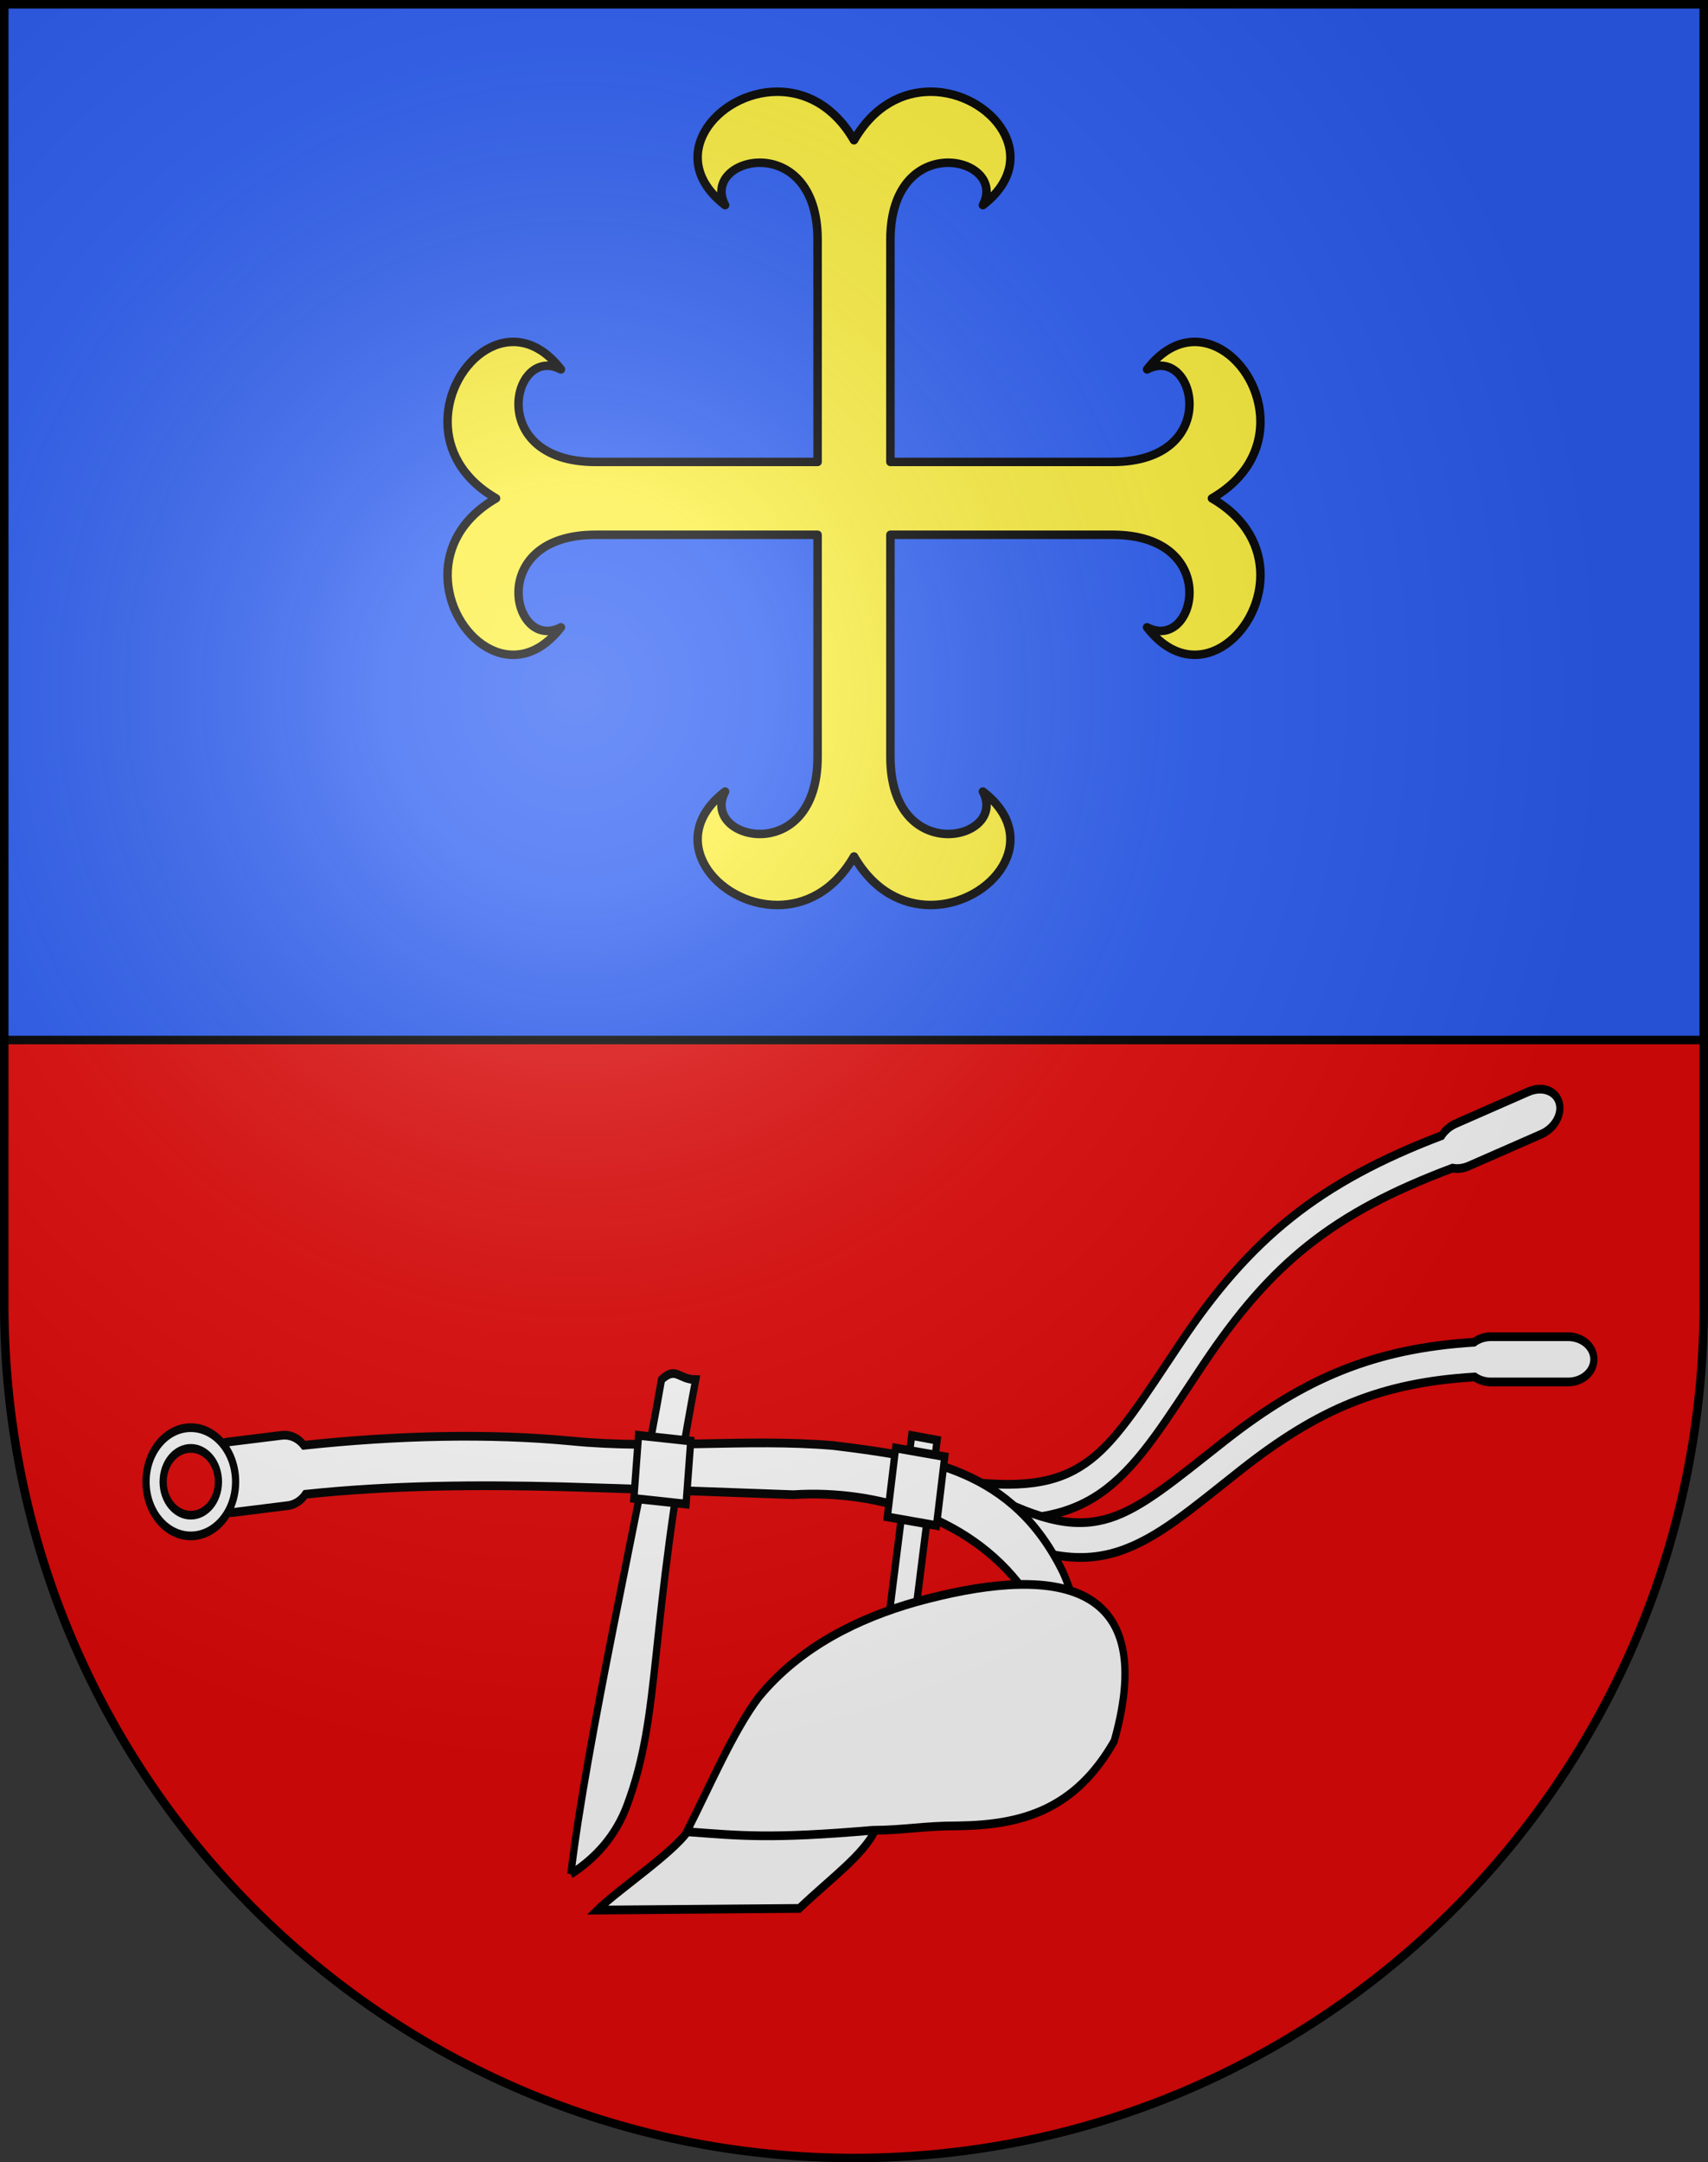 <?xml version="1.0" encoding="UTF-8" standalone="no"?>
<svg
   xmlns:dc="http://purl.org/dc/elements/1.1/"
   xmlns:cc="http://creativecommons.org/ns#"
   xmlns:rdf="http://www.w3.org/1999/02/22-rdf-syntax-ns#"
   xmlns:svg="http://www.w3.org/2000/svg"
   xmlns="http://www.w3.org/2000/svg"
   xmlns:xlink="http://www.w3.org/1999/xlink"
   xmlns:sodipodi="http://sodipodi.sourceforge.net/DTD/sodipodi-0.dtd"
   xmlns:inkscape="http://www.inkscape.org/namespaces/inkscape"
   height="763"
   width="603"
   version="1.0"
   id="svg20"
   sodipodi:version="0.32"
   inkscape:version="0.91 r13725"
   sodipodi:docname="Froideville-coat_of_arms.svg"
   inkscape:output_extension="org.inkscape.output.svg.inkscape">
  <rect width="100%" height="100%" fill="#333333" stroke="none"/>
  <defs
     id="defs29">
    <linearGradient
       id="linearGradient2893">
      <stop
         style="stop-color:#ffffff;stop-opacity:0.314;"
         offset="0"
         id="stop2895" />
      <stop
         id="stop2897"
         offset="0.19"
         style="stop-color:#ffffff;stop-opacity:0.251;" />
      <stop
         style="stop-color:#6b6b6b;stop-opacity:0.125;"
         offset="0.6"
         id="stop2901" />
      <stop
         style="stop-color:#000000;stop-opacity:0.125;"
         offset="1"
         id="stop2899" />
    </linearGradient>
    <radialGradient
       inkscape:collect="always"
       xlink:href="#linearGradient2893"
       id="radialGradient3236"
       gradientUnits="userSpaceOnUse"
       gradientTransform="matrix(1.215,1.531577e-24,1.464684e-23,1.267,-839.192,-490.489)"
       cx="858.042"
       cy="579.933"
       fx="858.042"
       fy="579.933"
       r="300" />
  </defs>
  <sodipodi:namedview
     inkscape:window-height="1553"
     inkscape:window-width="2560"
     inkscape:pageshadow="2"
     inkscape:pageopacity="0.0"
     guidetolerance="10.0"
     gridtolerance="10.0"
     objecttolerance="10.0"
     borderopacity="1.0"
     bordercolor="#666666"
     pagecolor="#ffffff"
     id="base"
     inkscape:zoom="0.92652193"
     inkscape:cx="6.7849161"
     inkscape:cy="399.00713"
     inkscape:window-x="1596"
     inkscape:window-y="956"
     inkscape:current-layer="layer2"
     showgrid="false"
     showguides="true"
     inkscape:guide-bbox="true"
     inkscape:window-maximized="1">
    <sodipodi:guide
       orientation="horizontal"
       position="761.5"
       id="guide1885" />
    <sodipodi:guide
       orientation="vertical"
       position="1.5"
       id="guide1887" />
    <sodipodi:guide
       orientation="horizontal"
       position="1.5"
       id="guide1889" />
    <sodipodi:guide
       orientation="vertical"
       position="601.5"
       id="guide1891" />
    <sodipodi:guide
       orientation="vertical"
       position="301.501"
       id="guide1893" />
  </sodipodi:namedview>
  <desc
     id="desc22">Coat of Arms of Canton of Freiburg (Fribourg)</desc>
  <g
     inkscape:groupmode="layer"
     id="layer1"
     inkscape:label="Fond écu"
     style="display:inline"
     sodipodi:insensitive="true">
    <path
       d="m 1.5,1.5 0,458.869 c 0,166.311 134.314,301.131 300,301.131 165.688,0 300,-134.82 300,-301.131 l 0,-458.869 -600,0 z"
       id="path3319"
       style="fill:#2b5df2;fill-opacity:1"
       inkscape:connector-curvature="0" />
    <path
       d="m 1.5,367 0,93.369 c 0,166.311 134.314,301.131 300,301.131 165.688,0 300,-134.82 300,-301.131 l 0,-93.369 -600,0 0,0 z"
       id="path3321"
       style="fill:#e20909"
       inkscape:connector-curvature="0" />
  </g>
  <g
     inkscape:groupmode="layer"
     id="layer2"
     inkscape:label="Meubles"
     style="display:inline">
    <line
       y2="367"
       x2="601.498"
       y1="367"
       x1="1.5"
       id="line2484"
       style="fill:none;stroke:#000000;stroke-width:3" />
    <path
       inkscape:connector-curvature="0"
       d="m 274.423,32.358 c -21.364,0.017 -40.253,23.221 -18.43,40.032 -9.045,-17.191 32.653,-26.774 32.653,12.253 l 0,78.361 -78.361,0 c -39.027,0 -29.445,-41.698 -12.253,-32.653 -16.81,-21.823 -40.015,-2.934 -40.032,18.43 -0.008,9.711 4.775,19.936 17.128,27.077 -12.353,7.141 -17.135,17.366 -17.128,27.077 0.017,21.364 23.221,40.253 40.032,18.43 -17.191,9.045 -26.774,-32.653 12.253,-32.653 l 78.361,0 0,78.361 c 0,39.027 -41.698,29.445 -32.653,12.253 -21.823,16.81 -2.934,40.015 18.43,40.032 9.711,0.008 19.936,-4.775 27.077,-17.128 7.141,12.353 17.366,17.135 27.077,17.128 21.364,-0.017 40.253,-23.221 18.43,-40.032 9.045,17.191 -32.653,26.774 -32.653,-12.253 l 0,-78.361 78.361,0 c 39.027,0 29.445,41.698 12.253,32.653 16.81,21.823 40.015,2.934 40.032,-18.43 0.008,-9.711 -4.775,-19.936 -17.128,-27.077 12.353,-7.141 17.135,-17.366 17.128,-27.077 -0.017,-21.364 -23.221,-40.253 -40.032,-18.43 17.191,-9.045 26.774,32.653 -12.253,32.653 l -78.361,0 0,-78.361 c 0,-39.027 41.698,-29.445 32.653,-12.253 21.823,-16.81 2.934,-40.015 -18.43,-40.032 -9.711,-0.008 -19.936,4.775 -27.077,17.128 -7.141,-12.353 -17.366,-17.135 -27.077,-17.128 z"
       id="path3356"
       style="display:inline;fill:#fcef3c;fill-opacity:1;stroke:#000000;stroke-width:3;stroke-linecap:round;stroke-linejoin:round;stroke-miterlimit:4;stroke-dasharray:none" />
    <g
       transform="matrix(0.409,0,0,0.494,-462.347,-556.176)"
       id="g5195"
       inkscape:label="Calque 1"
       style="display:inline;fill:#fcef3c;stroke:#000000;stroke-width:6.228;stroke-miterlimit:4;stroke-dasharray:none;stroke-opacity:1">
      <g
         style="fill:#ffffff;stroke:#000000;stroke-width:6.228;stroke-miterlimit:4;stroke-dasharray:none;stroke-opacity:1"
         id="g5012"
         transform="translate(1320.347,1895.054)">
        <path
           inkscape:connector-curvature="0"
           style="fill:#ffffff;fill-opacity:1;fill-rule:evenodd;stroke:#000000;stroke-width:6.228;stroke-linecap:butt;stroke-linejoin:miter;stroke-miterlimit:4;stroke-dasharray:none;stroke-opacity:1"
           d="M 325.714,595.219 500,594.036 c 26.222,-20.72 54.981,-37.821 65.714,-55.959 l -158.99,-2.857 c -10.044,16.19 -61.009,43.81 -81.01,60 z"
           id="path4466"
           sodipodi:nodetypes="ccccc" />
        <path
           inkscape:connector-curvature="0"
           style="fill:#ffffff;fill-opacity:1;fill-rule:evenodd;stroke:#000000;stroke-width:6.228;stroke-linecap:butt;stroke-linejoin:miter;stroke-miterlimit:4;stroke-dasharray:none;stroke-opacity:1"
           d="m 302.857,569.505 c 21.179,-11.24 38.432,-26.995 48.318,-48.751 30.555,-67.881 17.33,-120.869 59.457,-304.431 -15.271,-0.132 -16.756,-9.77 -29.552,0 -19.553,94.286 -64.89,258.896 -78.223,353.182 z"
           id="path4470"
           sodipodi:nodetypes="ccccc" />
        <rect
           style="fill:#ffffff;fill-opacity:1;stroke:#000000;stroke-width:6.228;stroke-miterlimit:4;stroke-dasharray:none;stroke-opacity:1"
           id="rect4474"
           width="22.223"
           height="252.538"
           x="628.51"
           y="163.76"
           transform="matrix(0.989,0.15,-0.15,0.989,0,0)" />
        <path
           inkscape:connector-curvature="0"
           style="fill:#ffffff;fill-opacity:1;fill-rule:evenodd;stroke:#000000;stroke-width:6.228;stroke-linecap:butt;stroke-linejoin:miter;stroke-miterlimit:4;stroke-dasharray:none;stroke-opacity:1"
           d="m 1140.094,8.812 c -3.384,-0.092 -7.04,0.499 -10.656,1.812 l -62.656,22.75 c -5.241,1.903 -9.489,5.024 -12.312,8.656 -105.592,33.271 -165.009,73.225 -225.25,147.812 -32.481,40.216 -53.244,67.857 -77.5,83.406 -24.256,15.549 -53.409,21.275 -108.031,15.875 l -2.438,24.844 c 57.325,5.667 94.101,-0.53 123.938,-19.656 29.836,-19.126 51.346,-48.939 83.5,-88.75 58.402,-72.31 111.317,-108.086 215.188,-140.344 4.252,0.705 9.108,0.285 13.938,-1.469 L 1140.469,41 c 11.572,-4.203 18.431,-14.365 15.375,-22.781 -2.101,-5.786 -8.305,-9.205 -15.75,-9.406 z"
           id="path4996" />
        <path
           inkscape:connector-curvature="0"
           style="fill:#ffffff;fill-opacity:1;fill-rule:evenodd;stroke:#000000;stroke-width:6.228;stroke-linecap:butt;stroke-linejoin:miter;stroke-miterlimit:4;stroke-dasharray:none;stroke-opacity:1"
           d="m 1097.031,185.656 c -5.572,0 -10.639,1.491 -14.531,3.938 -85.451,4.445 -145.852,25.287 -214.656,70.094 -43.319,28.21 -71.595,48.083 -99.469,55.375 -27.873,7.292 -57.345,3.702 -107.625,-18.312 l -10.031,22.875 c 52.768,23.104 89.682,28.595 123.969,19.625 34.287,-8.97 63.93,-30.699 106.812,-58.625 66.066,-43.024 120.298,-62.233 201.594,-66.219 3.807,2.226 8.65,3.562 13.937,3.562 l 66.656,0 c 12.312,0 22.219,-7.202 22.219,-16.156 0,-8.954 -9.907,-16.156 -22.219,-16.156 l -66.656,0 z"
           id="path4480" />
        <path
           inkscape:connector-curvature="0"
           style="fill:#ffffff;fill-opacity:1;fill-rule:evenodd;stroke:#000000;stroke-width:6.228;stroke-linecap:butt;stroke-linejoin:miter;stroke-miterlimit:4;stroke-dasharray:none;stroke-opacity:1"
           d="m 55.688,255.969 c -0.77,0.002 -1.561,0.044 -2.344,0.125 L 6.125,260.938 c -12.525,1.29 -7.571,12.413 -6.281,24.938 l 0.531,5.031 c 1.29,12.525 -1.587,21.571 10.938,20.281 l 47.219,-4.875 c 6.207,-0.639 11.556,-3.682 15.219,-8.125 74.437,-6.482 148.26,-6.884 223.094,-5.312 66.029,1.585 132.044,3.645 198.062,5.625 71.201,-3.801 157.716,16.226 203.344,73.5 35.13,57.883 -3.604,104.552 -132.562,110.625 l 4.031,22.25 C 736.118,514.259 769.872,434.647 727.781,354.062 684.126,279.786 608.873,271.509 529.25,263.375 c -75.746,-5.284 -150.877,2.997 -226.344,-3.25 -70.204,-5.549 -149.737,-4.086 -230.562,3.094 -4.187,-4.512 -10.145,-7.263 -16.656,-7.25 z"
           id="path4472"
           sodipodi:nodetypes="cccccccccccccccccc" />
        <path
           inkscape:connector-curvature="0"
           style="fill:#ffffff;fill-opacity:1;fill-rule:evenodd;stroke:#000000;stroke-width:6.228;stroke-linecap:butt;stroke-linejoin:miter;stroke-miterlimit:4;stroke-dasharray:none;stroke-opacity:1"
           d="m 402.857,539.26 c 20.297,-33.064 40.226,-72.014 62.292,-96.235 36.016,-36.385 86.886,-56.52 135.942,-68.027 111.509,-25.364 211.549,-20.673 170.763,99.528 -34.115,49.709 -80.639,59.954 -135.218,60.539 -29.025,-0.046 -45.496,3.036 -73.606,3.185 -88.111,6.248 -113.476,3.852 -160.173,1.01 z"
           id="path4468"
           sodipodi:nodetypes="ccccccc" />
        <rect
           style="fill:#ffffff;fill-opacity:1;stroke:#000000;stroke-width:6.228;stroke-miterlimit:4;stroke-dasharray:none;stroke-opacity:1"
           id="rect4476"
           width="45.245"
           height="45.245"
           x="382.629"
           y="222.96"
           transform="matrix(0.996,0.089,-0.089,0.996,0,0)" />
        <rect
           style="fill:#ffffff;fill-opacity:1;stroke:#000000;stroke-width:6.228;stroke-miterlimit:4;stroke-dasharray:none;stroke-opacity:1"
           id="rect4478"
           width="42.841"
           height="49.696"
           x="615.011"
           y="178.384"
           transform="matrix(0.99,0.144,-0.144,0.99,0,0)" />
        <path
           inkscape:connector-curvature="0"
           style="fill:#ffffff;fill-opacity:1;stroke:#000000;stroke-width:6.228;stroke-miterlimit:4;stroke-dasharray:none;stroke-opacity:1"
           d="m -25.219,250.632 c -21.339,0 -38.649,17.31 -38.649,38.649 0,21.339 17.31,38.649 38.649,38.649 21.339,0 38.678,-17.31 38.678,-38.649 0,-21.339 -17.339,-38.649 -38.678,-38.649 z m 0,14.789 c 13.171,0 23.86,10.69 23.86,23.86 -4e-6,13.171 -10.69,23.86 -23.86,23.86 -13.171,0 -23.86,-10.69 -23.86,-23.86 0,-13.171 10.69,-23.86 23.86,-23.86 z"
           id="path5007" />
      </g>
    </g>
  </g>
  <g
     inkscape:groupmode="layer"
     id="layer3"
     inkscape:label="Reflet final"
     style="display:inline"
     sodipodi:insensitive="true">
    <path
       style="fill:url(#radialGradient3236);fill-opacity:1"
       d="M 1.5,1.5 L 1.5,460.368 C 1.5,626.679 135.815,761.5 301.5,761.5 C 467.185,761.5 601.5,626.679 601.5,460.368 L 601.5,1.5 L 1.5,1.5 z "
       id="path2346" />
  </g>
  <g
     inkscape:groupmode="layer"
     id="layer4"
     inkscape:label="Contour final"
     style="display:inline"
     sodipodi:insensitive="true">
    <path
       style="fill:none;fill-opacity:1;stroke:#000000;stroke-width:3;stroke-miterlimit:4;stroke-dasharray:none;stroke-opacity:1"
       d="M 1.5,1.5 L 1.5,460.368 C 1.5,626.679 135.815,761.5 301.5,761.5 C 467.185,761.5 601.5,626.679 601.5,460.368 L 601.5,1.5 L 1.5,1.5 z "
       id="path3239" />
  </g>
</svg>
